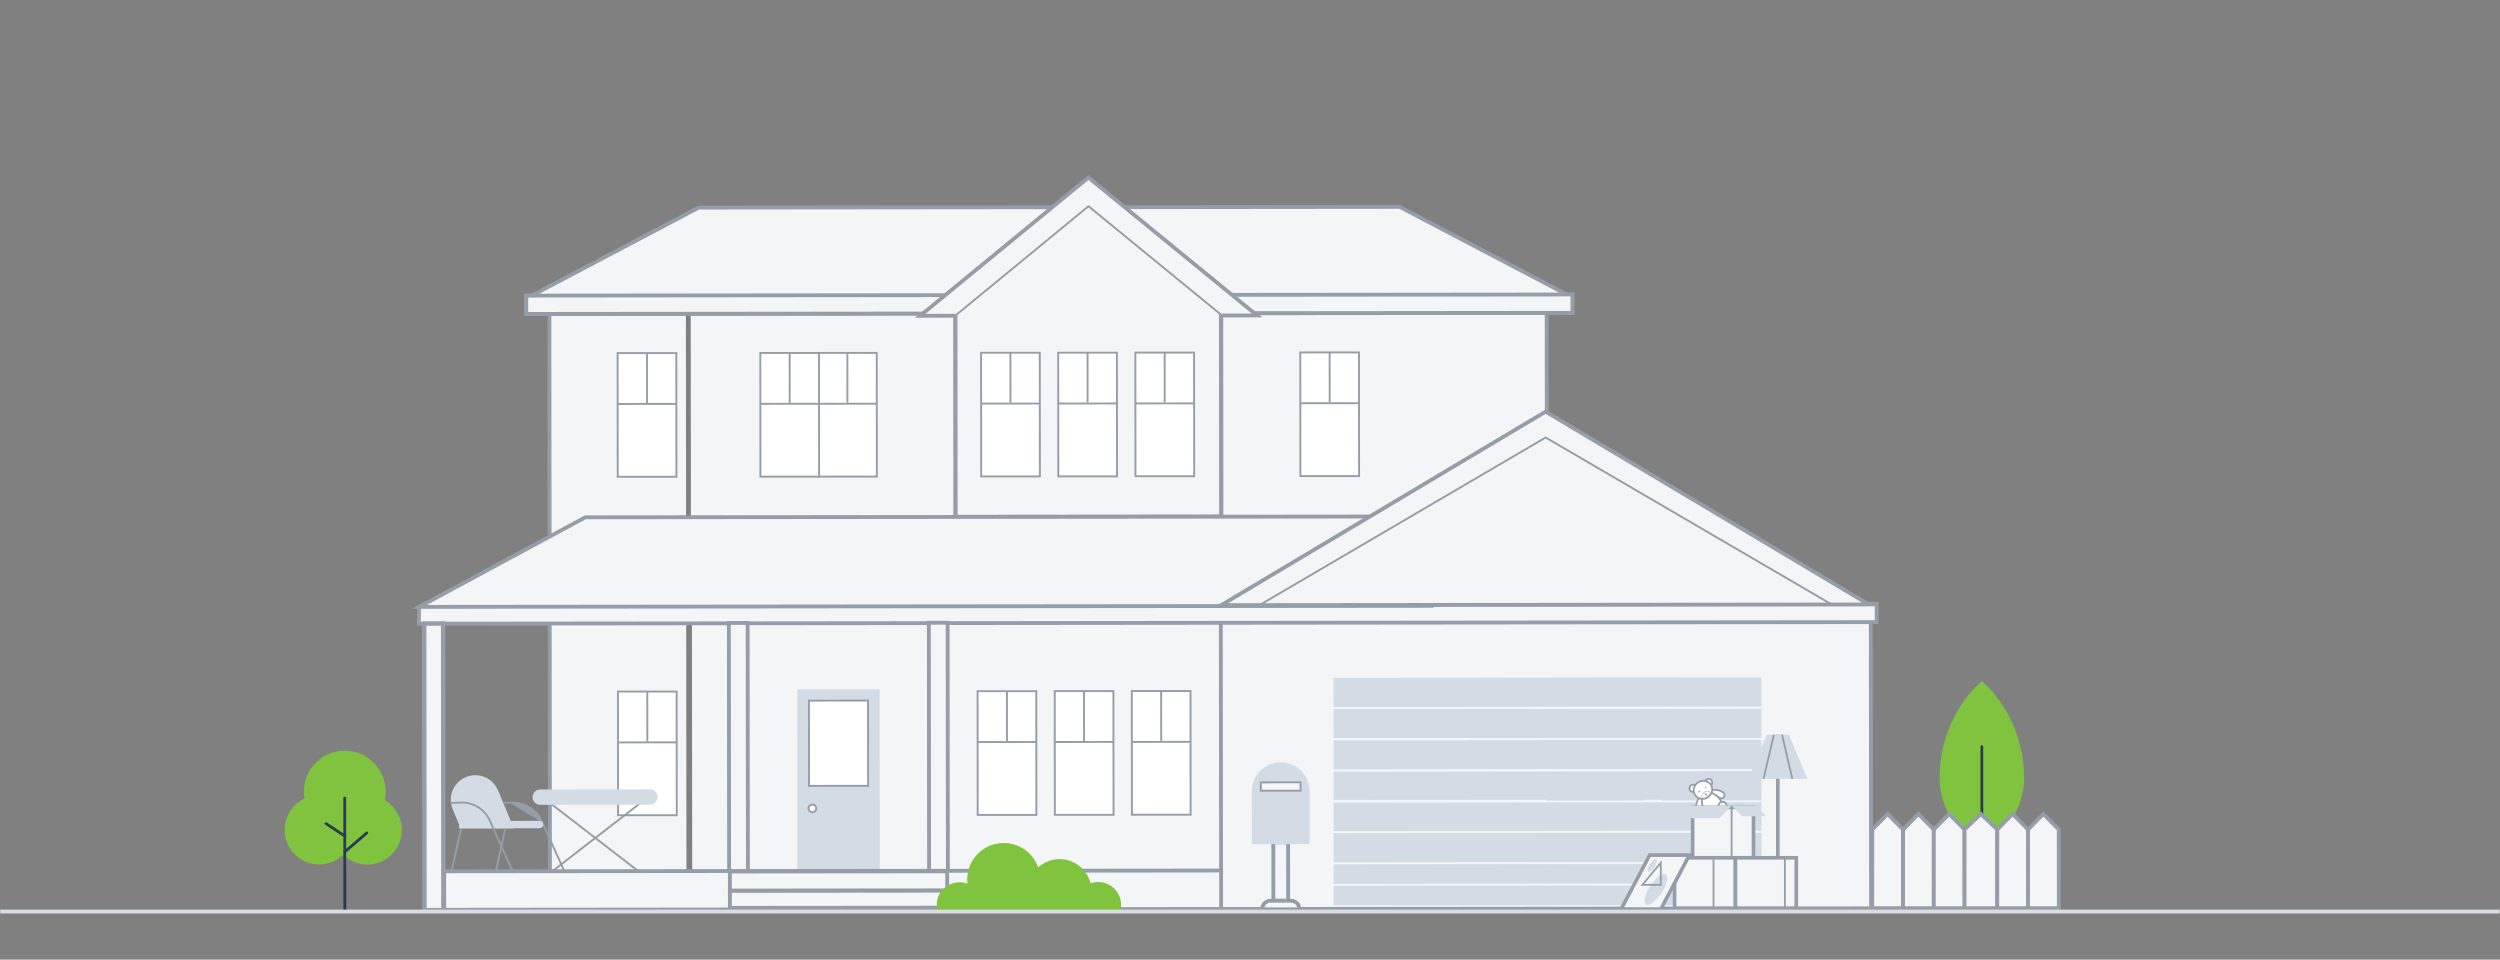 <svg width="1300" height="499" viewBox="0 0 1300 499" fill="none" xmlns="http://www.w3.org/2000/svg">
<rect x="0" y="0" width="1300" height="499" fill="#808080" stroke="none"/>
<mask id="mask0" mask-type="alpha" maskUnits="userSpaceOnUse" x="0" y="0" width="1300" height="499">
<rect width="1300" height="499" rx="16" fill="#2A3A51"/>
</mask>
<g mask="url(#mask0)">
<path d="M356.967 470.957L285.966 471.027L285.656 163.024L356.657 162.954" fill="#F4F5F6"/>
<path fill-rule="evenodd" clip-rule="evenodd" d="M286.678 164.024L356.678 163.955L356.676 161.955L284.676 162.026L284.988 472.029L356.988 471.958L356.986 469.958L286.986 470.027L286.678 164.024Z" fill="#959DA8"/>
<path d="M200.091 416.036C200.739 412.971 200.701 409.8 199.982 406.751C199.262 403.702 197.877 400.849 195.927 398.397C193.977 395.945 191.509 393.954 188.7 392.567C185.891 391.179 182.81 390.429 179.677 390.371C176.545 390.312 173.438 390.947 170.579 392.228C167.72 393.51 165.18 395.407 163.139 397.785C161.099 400.162 159.609 402.961 158.776 405.982C157.943 409.002 157.787 412.169 158.32 415.256C155.96 416.37 153.87 417.983 152.195 419.985C150.52 421.987 149.301 424.328 148.621 426.848C147.941 429.368 147.818 432.005 148.259 434.578C148.7 437.15 149.695 439.596 151.175 441.745C152.655 443.895 154.585 445.697 156.831 447.026C159.077 448.355 161.585 449.18 164.182 449.444C166.778 449.708 169.401 449.404 171.868 448.553C174.336 447.702 176.588 446.325 178.47 444.517C180.3 446.286 182.483 447.648 184.877 448.512C187.271 449.376 189.821 449.722 192.359 449.528C194.897 449.334 197.365 448.604 199.6 447.387C201.835 446.169 203.786 444.491 205.325 442.464C206.864 440.436 207.955 438.106 208.527 435.626C209.099 433.145 209.138 430.572 208.643 428.076C208.147 425.579 207.128 423.216 205.652 421.143C204.176 419.069 202.277 417.332 200.081 416.046L200.091 416.036Z" fill="#80C33F"/>
<path fill-rule="evenodd" clip-rule="evenodd" d="M168.903 427.853C169.125 427.517 169.578 427.425 169.915 427.648L179.725 434.148C180.061 434.37 180.153 434.823 179.93 435.159C179.707 435.495 179.254 435.587 178.918 435.365L169.108 428.865C168.772 428.642 168.68 428.189 168.903 427.853Z" fill="#2A3A51"/>
<path fill-rule="evenodd" clip-rule="evenodd" d="M191.296 432.642C191.559 432.948 191.524 433.408 191.218 433.671L179.788 443.491C179.482 443.754 179.021 443.719 178.758 443.413C178.496 443.107 178.531 442.647 178.836 442.384L190.266 432.564C190.572 432.301 191.033 432.336 191.296 432.642Z" fill="#2A3A51"/>
<path fill-rule="evenodd" clip-rule="evenodd" d="M179.265 414.297C179.668 414.296 179.995 414.623 179.995 415.026L180.045 473.877C180.046 474.28 179.719 474.607 179.316 474.607C178.913 474.608 178.586 474.281 178.585 473.878L178.535 415.027C178.535 414.624 178.861 414.297 179.265 414.297Z" fill="#2A3A51"/>
<path d="M1030.59 435.257C1031.04 435.26 1031.49 435.213 1031.94 435.116C1052.58 430.403 1052.56 405.393 1052.56 405.393C1052.56 371.319 1030.52 354.257 1030.52 354.257C1030.52 354.257 1008.53 371.329 1008.56 405.434C1008.56 405.434 1008.56 430.473 1029.24 435.116C1029.68 435.213 1030.13 435.261 1030.59 435.257Z" fill="#80C33F"/>
<path fill-rule="evenodd" clip-rule="evenodd" d="M1030.56 387.546C1030.95 387.546 1031.27 387.864 1031.27 388.256V472.257C1031.27 472.649 1030.95 472.967 1030.56 472.967C1030.17 472.967 1029.85 472.649 1029.85 472.257V388.256C1029.85 387.864 1030.17 387.546 1030.56 387.546Z" fill="#2A3A51"/>
<path d="M359.801 316.955L972.806 316.335L972.966 472.336L359.961 472.956" fill="#F4F5F6"/>
<path fill-rule="evenodd" clip-rule="evenodd" d="M973.806 315.334L973.968 473.335L359.963 473.956L359.961 471.956L971.966 471.337L971.808 317.336L359.803 317.955L359.801 315.955L973.806 315.334Z" fill="#959DA8"/>
<path d="M359.164 162.954L804.268 162.504L804.358 251.504L724.627 316.585L359.314 316.955" fill="#F4F5F6"/>
<path fill-rule="evenodd" clip-rule="evenodd" d="M805.264 161.503L805.356 251.979L724.981 317.585L359.312 317.955L359.31 315.955L724.268 315.585L803.355 251.03L803.266 163.505L359.162 163.954L359.16 161.954L805.264 161.503Z" fill="#959DA8"/>
<path d="M804.895 351.481L693.395 351.596L693.521 470.85L805.022 470.734L804.895 351.481Z" fill="#D3DCE5"/>
<path fill-rule="evenodd" clip-rule="evenodd" d="M692.859 367.692L804.86 367.582L804.861 368.572L692.86 368.682L692.859 367.692Z" fill="#F4F5F6"/>
<path fill-rule="evenodd" clip-rule="evenodd" d="M804.853 352.34L692.852 352.43L692.852 351.44L804.853 351.35L804.853 352.34Z" fill="#F4F5F6"/>
<path fill-rule="evenodd" clip-rule="evenodd" d="M692.875 383.931L804.876 383.821L804.877 384.811L692.876 384.921L692.875 383.931Z" fill="#F4F5F6"/>
<path fill-rule="evenodd" clip-rule="evenodd" d="M804.861 368.581L692.86 368.661L692.859 367.671L804.86 367.591L804.861 368.581Z" fill="#F4F5F6"/>
<path fill-rule="evenodd" clip-rule="evenodd" d="M692.891 400.172L804.892 400.062L804.893 401.052L692.892 401.162L692.891 400.172Z" fill="#F4F5F6"/>
<path fill-rule="evenodd" clip-rule="evenodd" d="M804.877 384.822L692.876 384.902L692.875 383.912L804.876 383.832L804.877 384.822Z" fill="#F4F5F6"/>
<path fill-rule="evenodd" clip-rule="evenodd" d="M692.93 416.412L804.931 416.292L804.932 417.282L692.931 417.402L692.93 416.412Z" fill="#F4F5F6"/>
<path fill-rule="evenodd" clip-rule="evenodd" d="M804.893 401.052L692.891 401.143L692.891 400.152L804.892 400.062L804.893 401.052Z" fill="#F4F5F6"/>
<path fill-rule="evenodd" clip-rule="evenodd" d="M692.941 432.223L804.942 432.113L804.943 433.103L692.942 433.213L692.941 432.223Z" fill="#F4F5F6"/>
<path fill-rule="evenodd" clip-rule="evenodd" d="M804.931 416.873L692.93 416.953L692.93 415.963L804.931 415.883L804.931 416.873Z" fill="#F4F5F6"/>
<path fill-rule="evenodd" clip-rule="evenodd" d="M692.953 448.462L804.954 448.352L804.955 449.342L692.954 449.452L692.953 448.462Z" fill="#F4F5F6"/>
<path fill-rule="evenodd" clip-rule="evenodd" d="M804.947 433.103L692.946 433.193L692.945 432.203L804.946 432.113L804.947 433.103Z" fill="#F4F5F6"/>
<path fill-rule="evenodd" clip-rule="evenodd" d="M692.973 459.621L804.974 459.511L804.975 460.501L692.974 460.611L692.973 459.621Z" fill="#F4F5F6"/>
<path d="M915.888 351.358L804.387 351.473L804.513 470.726L916.014 470.611L915.888 351.358Z" fill="#D3DCE5"/>
<path fill-rule="evenodd" clip-rule="evenodd" d="M803.852 367.581L915.853 367.471L915.854 368.461L803.853 368.571L803.852 367.581Z" fill="#F4F5F6"/>
<path fill-rule="evenodd" clip-rule="evenodd" d="M915.85 352.231L803.848 352.321L803.848 351.331L915.849 351.241L915.85 352.231Z" fill="#F4F5F6"/>
<path fill-rule="evenodd" clip-rule="evenodd" d="M803.891 383.823L915.892 383.713L915.893 384.703L803.892 384.813L803.891 383.823Z" fill="#F4F5F6"/>
<path fill-rule="evenodd" clip-rule="evenodd" d="M915.853 368.472L803.852 368.552L803.852 367.562L915.853 367.482L915.853 368.472Z" fill="#F4F5F6"/>
<path fill-rule="evenodd" clip-rule="evenodd" d="M803.914 400.061L915.915 399.951L915.916 400.941L803.915 401.051L803.914 400.061Z" fill="#F4F5F6"/>
<path fill-rule="evenodd" clip-rule="evenodd" d="M915.892 384.711L803.891 384.791L803.891 383.801L915.892 383.721L915.892 384.711Z" fill="#F4F5F6"/>
<path fill-rule="evenodd" clip-rule="evenodd" d="M803.922 416.302L915.923 416.182L915.924 417.172L803.923 417.292L803.922 416.302Z" fill="#F4F5F6"/>
<path fill-rule="evenodd" clip-rule="evenodd" d="M915.916 400.941L803.915 401.032L803.914 400.042L915.915 399.951L915.916 400.941Z" fill="#F4F5F6"/>
<path fill-rule="evenodd" clip-rule="evenodd" d="M803.938 432.112L915.939 432.002L915.94 432.992L803.938 433.102L803.938 432.112Z" fill="#F4F5F6"/>
<path fill-rule="evenodd" clip-rule="evenodd" d="M864.112 416.874H854.965V415.884H864.112V416.874Z" fill="#F4F5F6"/>
<path fill-rule="evenodd" clip-rule="evenodd" d="M803.945 448.352L915.946 448.242L915.947 449.232L803.946 449.342L803.945 448.352Z" fill="#F4F5F6"/>
<path fill-rule="evenodd" clip-rule="evenodd" d="M915.939 432.992L803.938 433.082L803.938 432.092L915.938 432.002L915.939 432.992Z" fill="#F4F5F6"/>
<path fill-rule="evenodd" clip-rule="evenodd" d="M803.965 459.512L915.966 459.402L915.967 460.392L803.966 460.502L803.965 459.512Z" fill="#F4F5F6"/>
<path d="M273.62 163.28L817.625 162.71L817.615 153.18L273.61 153.75L273.62 163.28Z" fill="white"/>
<path fill-rule="evenodd" clip-rule="evenodd" d="M818.637 163.71L272.632 164.282L272.62 152.752L818.625 152.18L818.637 163.71ZM816.635 161.712L816.627 154.182L274.622 154.75L274.63 162.28L816.635 161.712Z" fill="#959DA8"/>
<path d="M727.86 107.584L363.336 107.954L275.016 154.504L813.171 153.964L816.271 153.954L727.86 107.584Z" fill="#F4F5F6"/>
<path fill-rule="evenodd" clip-rule="evenodd" d="M727.847 106.584C728.009 106.584 728.169 106.623 728.313 106.699L816.723 153.069C817.13 153.283 817.34 153.746 817.23 154.192C817.121 154.639 816.722 154.953 816.262 154.955L813.16 154.965L275.005 155.505C274.545 155.505 274.144 155.192 274.033 154.745C273.923 154.299 274.131 153.835 274.538 153.62L362.859 107.07C363.002 106.994 363.162 106.955 363.324 106.954L727.847 106.584ZM363.573 108.954L279.054 153.501L812.22 152.966L727.602 108.585L363.573 108.954Z" fill="#959DA8"/>
<path d="M817.673 153.139L273.668 153.709L273.678 163.239L817.683 162.669L817.673 153.139Z" fill="#F4F5F6"/>
<path fill-rule="evenodd" clip-rule="evenodd" d="M272.656 152.709L818.661 152.138L818.673 163.668L272.668 164.239L272.656 152.709ZM274.658 154.707L274.666 162.237L816.671 161.67L816.663 154.14L274.658 154.707Z" fill="#959DA8"/>
<path d="M565.844 105.724L634.975 153.444L635.075 268.675L496.873 268.805L496.773 153.574L565.844 105.724Z" fill="#F4F5F6"/>
<path fill-rule="evenodd" clip-rule="evenodd" d="M565.82 104.38L636.056 152.864L636.157 269.779L495.746 269.911L495.645 152.996L565.82 104.38ZM565.822 107.067L497.856 154.153L497.954 267.699L633.945 267.571L633.847 154.025L565.822 107.067Z" fill="#959DA8"/>
<path d="M653.672 164.024L635.442 164.044L566.021 107.244L496.711 164.184L478.48 164.204L566.001 92.303L653.672 164.024Z" fill="#F4F5F6"/>
<path fill-rule="evenodd" clip-rule="evenodd" d="M566.002 106.597L635.74 163.657L635.107 164.431L566.004 107.89L497.01 164.57L496.375 163.798L566.002 106.597Z" fill="#959DA8"/>
<path fill-rule="evenodd" clip-rule="evenodd" d="M565.992 91.011L656.462 165.021L635.435 165.045L635.433 163.044L650.866 163.028L565.994 93.597L481.268 163.201L496.701 163.185L496.703 165.185L475.676 165.208L565.992 91.011Z" fill="#959DA8"/>
<path d="M975.837 323.505L975.827 313.975L225.052 315.255L219.025 315.255C218.362 315.255 217.824 315.793 217.825 316.456L217.83 324.298L975.837 323.505Z" fill="#F4F5F6"/>
<path fill-rule="evenodd" clip-rule="evenodd" d="M976.851 312.973L976.863 324.503L216.856 325.299L216.85 316.456C216.849 315.24 217.834 314.255 219.05 314.255L225.075 314.255L976.851 312.973ZM974.853 314.976L219.05 316.255C218.939 316.255 218.85 316.344 218.85 316.455L218.854 323.297L974.861 322.506L974.853 314.976Z" fill="#959DA8"/>
<path d="M743.919 315.035L717.769 268.594L304.375 269.004L218.074 315.565L743.919 315.035Z" fill="#F4F5F6"/>
<path fill-rule="evenodd" clip-rule="evenodd" d="M718.336 267.593L745.612 316.033L214.09 316.568L304.105 268.004L718.336 267.593ZM304.611 270.004L222.024 314.56L742.192 314.036L717.167 269.594L304.611 270.004Z" fill="#959DA8"/>
<path d="M971.774 314.336L635.051 314.676L803.712 214.045L971.774 314.336Z" fill="#F4F5F6"/>
<path fill-rule="evenodd" clip-rule="evenodd" d="M803.721 212.88L975.404 315.332L631.426 315.679L803.721 212.88ZM638.694 313.672L968.162 313.339L803.721 215.209L638.694 313.672Z" fill="#959DA8"/>
<path fill-rule="evenodd" clip-rule="evenodd" d="M633.978 470.177L633.828 323.675L635.828 323.673L635.978 470.175L633.978 470.177Z" fill="#959DA8"/>
<path d="M457.409 358.407H414.559L414.649 458.498H457.499L457.409 358.407Z" fill="#D3DCE5"/>
<path d="M451.355 364.293L420.625 364.325L420.671 408.656L451.402 408.623L451.355 364.293Z" fill="white"/>
<path fill-rule="evenodd" clip-rule="evenodd" d="M420.137 363.825L451.867 363.792L451.914 409.123L420.184 409.156L420.137 363.825ZM421.138 364.824L421.183 408.155L450.913 408.124L450.868 364.793L421.138 364.824Z" fill="#959DA8"/>
<path d="M230.543 473.256L230.392 324.255H220.543L220.694 473.256H230.543Z" fill="#F4F5F6"/>
<path fill-rule="evenodd" clip-rule="evenodd" d="M219.422 323.109H231.561L231.714 474.401H219.575L219.422 323.109ZM221.714 325.399L221.863 472.111H229.422L229.273 325.399H221.714Z" fill="#959DA8"/>
<path d="M388.904 472.696L388.754 323.924H378.984L379.134 472.696H388.904Z" fill="#F4F5F6"/>
<path fill-rule="evenodd" clip-rule="evenodd" d="M378.008 322.925H389.778L389.93 473.696H378.16L378.008 322.925ZM380.01 324.925L380.158 471.696H387.928L387.78 324.925H380.01Z" fill="#959DA8"/>
<path d="M492.928 472.587L492.778 323.816H483.008L483.158 472.587H492.928Z" fill="#F4F5F6"/>
<path fill-rule="evenodd" clip-rule="evenodd" d="M481.996 322.816H493.766L493.918 473.587H482.148L481.996 322.816ZM483.998 324.816L484.146 471.587H491.916L491.768 324.816H483.998Z" fill="#959DA8"/>
<path d="M669.825 437.966L662.125 437.974L662.157 468.385L669.857 468.377L669.825 437.966Z" fill="#F4F5F6"/>
<path fill-rule="evenodd" clip-rule="evenodd" d="M661.113 436.975L670.813 436.965L670.847 469.376L661.147 469.386L661.113 436.975ZM663.115 438.973L663.145 467.384L668.845 467.378L668.815 438.967L663.115 438.973Z" fill="#959DA8"/>
<path d="M665.926 396.4C669.904 396.396 673.721 397.972 676.537 400.782C679.353 403.592 680.938 407.406 680.942 411.384L680.971 438.955L650.97 438.986L650.941 411.416C650.937 407.438 652.514 403.621 655.324 400.805C658.134 397.989 661.948 396.404 665.926 396.4Z" fill="#D3DCE5"/>
<path d="M676.266 406.799L655.586 406.821L655.59 411.171L676.271 411.149L676.266 406.799Z" fill="#F4F5F6"/>
<path fill-rule="evenodd" clip-rule="evenodd" d="M655.098 406.321L676.778 406.298L676.783 411.648L655.103 411.671L655.098 406.321ZM656.099 407.32L656.102 410.67L675.782 410.649L675.779 407.299L656.099 407.32Z" fill="#959DA8"/>
<path d="M660.741 468.386L671.281 468.375C672.464 468.374 673.599 468.843 674.436 469.678C675.274 470.514 675.745 471.648 675.746 472.83L656.286 472.851C656.285 471.668 656.753 470.533 657.589 469.696C658.425 468.858 659.558 468.387 660.741 468.386Z" fill="#F4F5F6"/>
<path fill-rule="evenodd" clip-rule="evenodd" d="M660.732 469.386C659.814 469.387 658.934 469.753 658.286 470.402C657.879 470.81 657.585 471.308 657.422 471.85L674.587 471.832C674.423 471.291 674.127 470.793 673.719 470.386C673.07 469.738 672.189 469.374 671.272 469.375L660.732 469.386ZM675.735 472.831L676.735 472.83C676.734 471.381 676.157 469.993 675.132 468.97C674.107 467.947 672.718 467.374 671.27 467.375L660.73 467.386C659.282 467.388 657.893 467.964 656.87 468.99C655.848 470.015 655.274 471.404 655.275 472.852L655.276 473.852L675.736 473.831L675.735 472.831Z" fill="#959DA8"/>
<path fill-rule="evenodd" clip-rule="evenodd" d="M803.73 226.925L953.574 314.393L953.07 315.257L803.731 228.083L655.732 314.766L655.227 313.903L803.73 226.925Z" fill="#959DA8"/>
<path d="M422.446 422.384C423.55 422.383 424.445 421.487 424.444 420.382C424.442 419.278 423.546 418.383 422.441 418.384C421.337 418.385 420.442 419.282 420.444 420.386C420.445 421.491 421.341 422.385 422.446 422.384Z" fill="white"/>
<path fill-rule="evenodd" clip-rule="evenodd" d="M422.454 418.885C421.626 418.886 420.955 419.558 420.956 420.386C420.957 421.215 421.629 421.886 422.457 421.885C423.286 421.884 423.957 421.212 423.956 420.383C423.955 419.555 423.283 418.884 422.454 418.885ZM419.956 420.387C419.954 419.007 421.072 417.886 422.453 417.885C423.834 417.883 424.954 419.001 424.956 420.382C424.957 421.763 423.839 422.883 422.458 422.885C421.078 422.886 419.957 421.768 419.956 420.387Z" fill="#959DA8"/>
<path d="M540.669 183.424H510.148L510.208 247.734H540.729L540.669 183.424Z" fill="white"/>
<path fill-rule="evenodd" clip-rule="evenodd" d="M509.66 182.923H541.18L541.241 248.234H509.721L509.66 182.923ZM510.661 183.923L510.72 247.234H540.24L540.181 183.923H510.661Z" fill="#959DA8"/>
<path fill-rule="evenodd" clip-rule="evenodd" d="M524.956 209.397L524.926 183.437L525.926 183.436L525.956 209.396L524.956 209.397Z" fill="#959DA8"/>
<path fill-rule="evenodd" clip-rule="evenodd" d="M540.718 210.335L510.228 210.365L510.227 209.365L540.717 209.335L540.718 210.335Z" fill="#959DA8"/>
<path d="M580.782 183.385H550.262L550.322 247.696H580.842L580.782 183.385Z" fill="white"/>
<path fill-rule="evenodd" clip-rule="evenodd" d="M549.77 182.885H581.29L581.351 248.196H549.83L549.77 182.885ZM550.77 183.885L550.83 247.196H580.35L580.291 183.885H550.77Z" fill="#959DA8"/>
<path fill-rule="evenodd" clip-rule="evenodd" d="M565.055 209.356L565.035 183.396L566.035 183.395L566.055 209.355L565.055 209.356Z" fill="#959DA8"/>
<path fill-rule="evenodd" clip-rule="evenodd" d="M580.8 210.296L550.31 210.326L550.309 209.326L580.799 209.296L580.8 210.296Z" fill="#959DA8"/>
<path d="M620.903 183.334H590.383L590.443 247.645H620.963L620.903 183.334Z" fill="white"/>
<path fill-rule="evenodd" clip-rule="evenodd" d="M589.891 182.834H621.411L621.472 248.145H589.952L589.891 182.834ZM590.892 183.834L590.951 247.145H620.471L620.412 183.834H590.892Z" fill="#959DA8"/>
<path fill-rule="evenodd" clip-rule="evenodd" d="M605.141 209.315L605.121 183.355L606.121 183.354L606.141 209.315L605.141 209.315Z" fill="#959DA8"/>
<path fill-rule="evenodd" clip-rule="evenodd" d="M620.917 210.253L590.427 210.283L590.426 209.283L620.916 209.253L620.917 210.253Z" fill="#959DA8"/>
<path d="M351.665 183.615H321.145L321.205 247.926H351.725L351.665 183.615Z" fill="white"/>
<path fill-rule="evenodd" clip-rule="evenodd" d="M320.656 183.115H352.177L352.237 248.426H320.717L320.656 183.115ZM321.657 184.115L321.716 247.426H351.237L351.177 184.115H321.657Z" fill="#959DA8"/>
<path fill-rule="evenodd" clip-rule="evenodd" d="M335.952 209.586L335.922 183.626L336.922 183.625L336.952 209.585L335.952 209.586Z" fill="#959DA8"/>
<path fill-rule="evenodd" clip-rule="evenodd" d="M351.714 210.526L321.224 210.556L321.223 209.556L351.713 209.526L351.714 210.526Z" fill="#959DA8"/>
<path d="M706.684 183.254H676.164L676.224 247.565H706.744L706.684 183.254Z" fill="white"/>
<path fill-rule="evenodd" clip-rule="evenodd" d="M675.645 182.754H707.165L707.226 248.065H675.705L675.645 182.754ZM676.645 183.754L676.705 247.065H706.225L706.166 183.754H676.645Z" fill="#959DA8"/>
<path fill-rule="evenodd" clip-rule="evenodd" d="M690.94 209.226L690.91 183.266L691.91 183.265L691.94 209.225L690.94 209.226Z" fill="#959DA8"/>
<path fill-rule="evenodd" clip-rule="evenodd" d="M706.706 210.164L676.216 210.194L676.215 209.194L706.705 209.164L706.706 210.164Z" fill="#959DA8"/>
<path d="M351.841 359.616H321.32L321.38 423.927H351.901L351.841 359.616Z" fill="white"/>
<path fill-rule="evenodd" clip-rule="evenodd" d="M320.832 359.116H352.352L352.413 424.427H320.893L320.832 359.116ZM321.833 360.116L321.892 423.427H351.412L351.353 360.116H321.833Z" fill="#959DA8"/>
<path fill-rule="evenodd" clip-rule="evenodd" d="M336.114 385.588L336.094 359.628L337.094 359.627L337.114 385.587L336.114 385.588Z" fill="#959DA8"/>
<path fill-rule="evenodd" clip-rule="evenodd" d="M351.89 386.528L321.399 386.558L321.398 385.558L351.889 385.528L351.89 386.528Z" fill="#959DA8"/>
<path d="M455.891 183.503H425.371L425.431 247.814H455.951L455.891 183.503Z" fill="white"/>
<path fill-rule="evenodd" clip-rule="evenodd" d="M424.883 183.003H456.403L456.464 248.314H424.944L424.883 183.003ZM425.884 184.003L425.943 247.314H455.463L455.404 184.003H425.884Z" fill="#959DA8"/>
<path fill-rule="evenodd" clip-rule="evenodd" d="M440.161 209.477L440.141 183.516L441.141 183.516L441.161 209.476L440.161 209.477Z" fill="#959DA8"/>
<path fill-rule="evenodd" clip-rule="evenodd" d="M455.905 210.424L425.415 210.454L425.414 209.454L455.904 209.424L455.905 210.424Z" fill="#959DA8"/>
<path d="M425.903 183.536H395.383L395.443 247.846H425.963L425.903 183.536Z" fill="white"/>
<path fill-rule="evenodd" clip-rule="evenodd" d="M394.859 183.035H426.38L426.441 248.346H394.92L394.859 183.035ZM395.86 184.035L395.919 247.346H425.44L425.381 184.035H395.86Z" fill="#959DA8"/>
<path fill-rule="evenodd" clip-rule="evenodd" d="M410.141 209.505L410.121 183.545L411.121 183.544L411.141 209.505L410.141 209.505Z" fill="#959DA8"/>
<path fill-rule="evenodd" clip-rule="evenodd" d="M425.917 210.455L395.427 210.485L395.426 209.485L425.916 209.455L425.917 210.455Z" fill="#959DA8"/>
<path d="M538.852 359.426H508.332L508.392 423.736H538.912L538.852 359.426Z" fill="white"/>
<path fill-rule="evenodd" clip-rule="evenodd" d="M507.84 358.926H539.36L539.421 424.236H507.901L507.84 358.926ZM508.841 359.926L508.9 423.236H538.42L538.361 359.926H508.841Z" fill="#959DA8"/>
<path fill-rule="evenodd" clip-rule="evenodd" d="M523.125 385.397L523.105 359.437L524.105 359.436L524.125 385.397L523.125 385.397Z" fill="#959DA8"/>
<path fill-rule="evenodd" clip-rule="evenodd" d="M538.87 386.335L508.38 386.365L508.379 385.365L538.869 385.335L538.87 386.335Z" fill="#959DA8"/>
<path d="M578.969 359.386H548.449L548.509 423.697H579.029L578.969 359.386Z" fill="white"/>
<path fill-rule="evenodd" clip-rule="evenodd" d="M547.957 358.886H579.477L579.538 424.197H548.018L547.957 358.886ZM548.958 359.886L549.017 423.197H578.537L578.478 359.886H548.958Z" fill="#959DA8"/>
<path fill-rule="evenodd" clip-rule="evenodd" d="M563.207 385.358L563.188 359.398L564.188 359.397L564.207 385.357L563.207 385.358Z" fill="#959DA8"/>
<path fill-rule="evenodd" clip-rule="evenodd" d="M578.987 386.298L548.497 386.328L548.496 385.328L578.986 385.298L578.987 386.298Z" fill="#959DA8"/>
<path d="M619.083 359.346H588.562L588.622 423.657H619.143L619.083 359.346Z" fill="white"/>
<path fill-rule="evenodd" clip-rule="evenodd" d="M588.043 358.846H619.563L619.624 424.157H588.104L588.043 358.846ZM589.044 359.846L589.103 423.157H618.623L618.564 359.846H589.044Z" fill="#959DA8"/>
<path fill-rule="evenodd" clip-rule="evenodd" d="M603.327 385.318L603.297 359.358L604.297 359.356L604.327 385.317L603.327 385.318Z" fill="#959DA8"/>
<path fill-rule="evenodd" clip-rule="evenodd" d="M619.091 386.256L588.61 386.286L588.609 385.286L619.09 385.256L619.091 386.256Z" fill="#959DA8"/>
<path fill-rule="evenodd" clip-rule="evenodd" d="M332.908 454.383L285.598 417.892L286.208 417.1L333.519 453.591L332.908 454.383Z" fill="#959DA8"/>
<path fill-rule="evenodd" clip-rule="evenodd" d="M285.625 453.631L332.855 417.061L333.468 417.852L286.237 454.422L285.625 453.631Z" fill="#959DA8"/>
<path d="M337.952 410.464L280.931 410.524C278.728 410.526 276.943 412.312 276.946 414.513C276.948 416.714 278.736 418.496 280.94 418.494L337.96 418.434C340.164 418.432 341.948 416.646 341.946 414.445C341.944 412.244 340.156 410.462 337.952 410.464Z" fill="#D3DCE5"/>
<path d="M239.563 430.726H267.213L258.943 410.935C257.972 408.611 256.333 406.625 254.235 405.23C252.137 403.835 249.673 403.092 247.153 403.095C245.052 403.098 242.985 403.618 241.134 404.612C239.283 405.605 237.705 407.04 236.542 408.789C235.379 410.538 234.665 412.547 234.464 414.638C234.264 416.729 234.583 418.837 235.393 420.776L239.563 430.726Z" fill="#D3DCE5"/>
<path fill-rule="evenodd" clip-rule="evenodd" d="M265.829 417.846C265.829 417.846 265.829 417.846 265.829 417.846L261.689 418.016L261.648 417.016L265.788 416.846C269.235 416.706 272.645 417.599 275.58 419.41C278.516 421.221 280.844 423.867 282.265 427.01L295.265 455.821L294.354 456.232L281.354 427.422" fill="#959DA8"/>
<path fill-rule="evenodd" clip-rule="evenodd" d="M233.676 455.979L239.426 429.968L240.402 430.184L234.652 456.195L233.676 455.979Z" fill="#959DA8"/>
<path fill-rule="evenodd" clip-rule="evenodd" d="M256.727 455.949L262.437 429.949L263.413 430.164L257.703 456.164L256.727 455.949Z" fill="#959DA8"/>
<path d="M280.58 430.699L238.69 430.743L238.686 426.903L280.576 426.859C281.085 426.858 281.574 427.06 281.934 427.42C282.295 427.779 282.497 428.267 282.498 428.777C282.498 429.029 282.449 429.279 282.353 429.512C282.256 429.745 282.115 429.957 281.937 430.135C281.759 430.313 281.547 430.455 281.315 430.552C281.082 430.649 280.832 430.699 280.58 430.699Z" fill="#D3DCE5"/>
<path fill-rule="evenodd" clip-rule="evenodd" d="M248.271 420.112C245.655 418.498 242.616 417.703 239.545 417.828L234.024 418.048L233.984 417.048L239.504 416.829C239.504 416.829 239.504 416.829 239.504 416.829C242.774 416.696 246.01 417.543 248.796 419.261C251.582 420.979 253.791 423.49 255.14 426.472L268.42 455.842L267.509 456.254L254.229 426.884C254.229 426.884 254.229 426.884 254.229 426.884C252.962 424.084 250.887 421.726 248.271 420.112Z" fill="#959DA8"/>
<path d="M634.984 452.663L230.98 453.086L231.001 473.086L635.005 472.663L634.984 452.663Z" fill="#F4F5F6"/>
<path fill-rule="evenodd" clip-rule="evenodd" d="M229.969 452.087L635.972 451.662L635.995 473.662L229.992 474.087L229.969 452.087ZM231.971 454.085L231.99 472.085L633.993 471.664L633.974 453.664L231.971 454.085Z" fill="#959DA8"/>
<path d="M492.556 463.086L379.555 463.187V472.086L492.556 471.986V463.086Z" fill="#F4F5F6"/>
<path fill-rule="evenodd" clip-rule="evenodd" d="M493.544 462.086V472.985L378.543 473.087V462.188L493.544 462.086ZM380.543 464.186V471.086L491.544 470.987V464.087L380.543 464.186Z" fill="#959DA8"/>
<path d="M492.556 453.086L379.555 453.198V463.086L492.556 462.975V453.086Z" fill="#F4F5F6"/>
<path fill-rule="evenodd" clip-rule="evenodd" d="M493.544 452.085V463.974L378.543 464.087V452.198L493.544 452.085ZM380.543 454.197V462.085L491.544 461.976V454.087L380.543 454.197Z" fill="#959DA8"/>
<path d="M582.989 470.578C582.99 471.642 582.849 472.701 582.569 473.728L487.718 473.828C487.423 472.801 487.242 471.744 487.178 470.678C486.758 464.138 492.488 458.788 499.048 458.778C500.413 458.778 501.767 459.019 503.048 459.488C502.973 458.824 502.936 458.156 502.938 457.488C502.905 452.994 504.466 448.635 507.343 445.184C510.22 441.732 514.227 439.412 518.652 438.635C523.078 437.858 527.636 438.675 531.516 440.94C535.397 443.205 538.349 446.772 539.848 451.007C541.982 449.086 544.576 447.749 547.379 447.127C550.182 446.505 553.098 446.62 555.844 447.459C558.59 448.299 561.071 449.835 563.047 451.919C565.023 454.002 566.426 456.561 567.119 459.348C568.909 458.705 570.828 458.503 572.712 458.759C574.597 459.015 576.392 459.721 577.946 460.818C579.5 461.915 580.767 463.37 581.64 465.06C582.512 466.75 582.965 468.626 582.959 470.528L582.989 470.578Z" fill="#80C33F"/>
<path d="M989.543 431.323L981.558 423.257L973.592 431.333L973.582 472.257L989.582 472.238L989.543 431.323Z" fill="#F4F5F6"/>
<path fill-rule="evenodd" clip-rule="evenodd" d="M981.545 421.834L990.531 430.911L990.572 473.236L972.57 473.259L972.581 430.922L981.545 421.834ZM981.547 424.68L974.58 431.743L974.571 471.256L988.57 471.239L988.532 431.734L981.547 424.68Z" fill="#959DA8"/>
<path d="M1005.52 431.314L997.539 423.257L989.578 431.334L989.559 472.257L1005.56 472.238L1005.52 431.314Z" fill="#F4F5F6"/>
<path fill-rule="evenodd" clip-rule="evenodd" d="M997.557 421.834L1006.54 430.902L1006.58 473.236L988.578 473.259L988.598 430.924L997.557 421.834ZM997.561 424.68L990.598 431.744L990.579 471.256L1004.58 471.239L1004.54 431.726L997.561 424.68Z" fill="#959DA8"/>
<path d="M1021.51 431.314L1013.53 423.257L1005.57 431.334L1005.56 472.257L1021.56 472.248L1021.51 431.314Z" fill="#F4F5F6"/>
<path fill-rule="evenodd" clip-rule="evenodd" d="M1013.55 421.834L1022.53 430.902L1022.58 473.247L1004.58 473.258L1004.59 430.924L1013.55 421.834ZM1013.55 424.68L1006.59 431.744L1006.58 471.257L1020.58 471.248L1020.53 431.726L1013.55 424.68Z" fill="#959DA8"/>
<path d="M1038.52 431.323L1030.04 423.257L1021.57 431.333L1021.56 472.257L1038.56 472.238L1038.52 431.323Z" fill="#F4F5F6"/>
<path fill-rule="evenodd" clip-rule="evenodd" d="M1030.03 421.876L1039.52 430.893L1039.56 473.237L1020.56 473.259L1020.57 430.905L1030.03 421.876ZM1030.03 424.638L1022.57 431.761L1022.56 471.256L1037.56 471.239L1037.52 431.752L1030.03 424.638Z" fill="#959DA8"/>
<path d="M1054.54 431.314L1046.56 423.257L1038.6 431.334L1038.58 472.257L1054.58 472.238L1054.54 431.314Z" fill="#F4F5F6"/>
<path fill-rule="evenodd" clip-rule="evenodd" d="M1046.55 421.834L1055.53 430.902L1055.57 473.236L1037.57 473.259L1037.59 430.924L1046.55 421.834ZM1046.55 424.68L1039.59 431.744L1039.57 471.256L1053.57 471.239L1053.53 431.726L1046.55 424.68Z" fill="#959DA8"/>
<path d="M1070.52 431.314L1062.54 423.257L1054.57 431.334L1054.56 472.257L1070.56 472.248L1070.52 431.314Z" fill="#F4F5F6"/>
<path fill-rule="evenodd" clip-rule="evenodd" d="M1062.56 421.835L1071.54 430.902L1071.58 473.247L1053.58 473.258L1053.59 430.924L1062.56 421.835ZM1062.56 424.68L1055.59 431.745L1055.58 471.257L1069.58 471.248L1069.54 431.726L1062.56 424.68Z" fill="#959DA8"/>
<path d="M924.473 382V456.802" stroke="#959DA8" stroke-width="1.881" stroke-miterlimit="10"/>
<path d="M939.819 405.015H909.129L918.723 382H930.226L939.819 405.015Z" fill="#D3DCE5"/>
<path d="M922.434 382L917.035 405.015" stroke="#959DA8" stroke-width="0.941" stroke-miterlimit="10"/>
<path d="M926.633 382L932.032 405.015" stroke="#959DA8" stroke-width="0.941" stroke-miterlimit="10"/>
<path d="M885.055 415.287L883.474 414.995C882.258 416.694 881.74 418.795 882.026 420.864C882.089 421.29 882.312 421.675 882.649 421.942C882.987 422.208 883.414 422.335 883.842 422.296C884.271 422.258 884.668 422.057 884.953 421.735C885.238 421.412 885.389 420.993 885.374 420.563C885.428 418.798 885.321 417.032 885.055 415.287Z" fill="white" stroke="#959DA8" stroke-width="0.941" stroke-miterlimit="10"/>
<path d="M889.707 412.371L890.13 410.819C892.189 410.461 894.306 410.905 896.046 412.061C896.402 412.302 896.652 412.67 896.746 413.089C896.839 413.508 896.769 413.948 896.549 414.317C896.329 414.686 895.976 414.957 895.562 415.074C895.149 415.192 894.706 415.147 894.325 414.948C892.711 414.231 891.165 413.368 889.707 412.371Z" fill="white" stroke="#959DA8" stroke-width="0.941" stroke-miterlimit="10"/>
<path d="M894.445 415.73C895.06 416.826 895.231 418.117 894.921 419.336C894.611 420.555 893.845 421.608 892.78 422.277C891.716 422.946 890.435 423.181 889.202 422.932C887.97 422.683 886.88 421.97 886.158 420.94C884.804 418.777 884.211 413.726 886.497 412.287C888.782 410.848 893.09 413.566 894.445 415.73Z" fill="white" stroke="#959DA8" stroke-width="0.941" stroke-miterlimit="10"/>
<path d="M881.458 411.568C882.36 411.001 882.631 409.811 882.064 408.91C881.498 408.008 880.307 407.736 879.406 408.303C878.504 408.87 878.233 410.06 878.799 410.962C879.366 411.863 880.556 412.135 881.458 411.568Z" fill="white" stroke="#959DA8" stroke-width="0.941" stroke-miterlimit="10"/>
<path d="M889.452 408.591C890.357 408.026 890.634 406.835 890.069 405.93C889.505 405.025 888.314 404.749 887.408 405.313C886.503 405.877 886.227 407.069 886.791 407.974C887.356 408.879 888.547 409.155 889.452 408.591Z" fill="white" stroke="#959DA8" stroke-width="0.942" stroke-miterlimit="10"/>
<path d="M887.99 414.636C890.276 413.199 891.03 410.283 889.673 408.124C888.316 405.964 885.362 405.379 883.075 406.816C880.788 408.254 880.034 411.17 881.391 413.329C882.748 415.488 885.703 416.074 887.99 414.636Z" fill="white" stroke="#959DA8" stroke-width="0.941" stroke-miterlimit="10"/>
<path d="M890.925 424.682C891.261 423.53 890.45 422.28 889.113 421.891C887.777 421.501 886.421 422.119 886.085 423.271C885.749 424.423 886.56 425.672 887.896 426.062C889.233 426.452 890.589 425.834 890.925 424.682Z" fill="white" stroke="#959DA8" stroke-width="0.959" stroke-miterlimit="10"/>
<path d="M897.833 419.774C898.062 418.401 897.287 417.128 896.104 416.931C894.92 416.734 893.775 417.687 893.547 419.06C893.318 420.434 894.092 421.707 895.276 421.904C896.46 422.101 897.605 421.147 897.833 419.774Z" fill="white" stroke="#959DA8" stroke-width="0.941" stroke-miterlimit="10"/>
<path d="M887.994 414.627C889.112 413.925 889.632 412.743 889.156 411.986C888.681 411.23 887.39 411.186 886.273 411.888C885.156 412.59 884.635 413.772 885.111 414.529C885.586 415.285 886.877 415.329 887.994 414.627Z" stroke="#959DA8" stroke-width="0.235" stroke-miterlimit="10"/>
<path d="M884.013 411.775C884.069 411.527 883.914 411.28 883.666 411.223C883.418 411.167 883.171 411.322 883.114 411.57C883.058 411.818 883.213 412.065 883.461 412.122C883.709 412.179 883.956 412.023 884.013 411.775Z" fill="#959DA8"/>
<path d="M887.267 409.812C887.451 409.696 887.507 409.452 887.391 409.268C887.275 409.083 887.031 409.027 886.846 409.143C886.661 409.259 886.606 409.503 886.722 409.688C886.838 409.873 887.082 409.928 887.267 409.812Z" fill="#959DA8"/>
<path d="M887.194 413.358C887.458 413.193 887.567 412.89 887.437 412.684C887.307 412.477 886.988 412.444 886.724 412.61C886.46 412.776 886.351 413.078 886.481 413.284C886.611 413.491 886.931 413.524 887.194 413.358Z" fill="#959DA8"/>
<path d="M887.223 413.377L887.514 413.838" stroke="#959DA8" stroke-width="0.235" stroke-miterlimit="10"/>
<path d="M886.801 414.11C887.317 414 887.777 413.71 888.099 413.292" stroke="#959DA8" stroke-width="0.235" stroke-miterlimit="10"/>
<path d="M911.818 419.839H880.168V446.043H911.818V419.839Z" fill="#F4F5F6" stroke="#959DA8" stroke-width="1.881" stroke-miterlimit="10"/>
<path d="M900.438 446.043V419.839" stroke="#959DA8" stroke-width="0.941" stroke-miterlimit="10"/>
<path d="M879.235 419.014L871.805 425.447H894.096L900.464 419.014H879.235Z" fill="#D3DCE5"/>
<path d="M918.458 424.46H906.033L900.465 419.014H912.88L918.458 424.46Z" fill="#D3DCE5"/>
<path d="M902.423 446.044H870.773V472.248H902.423V446.044Z" fill="#F4F5F6" stroke="#959DA8" stroke-width="1.881" stroke-miterlimit="10"/>
<path d="M891.035 472.255V446.729" stroke="#959DA8" stroke-width="0.941" stroke-miterlimit="10"/>
<path d="M934.072 446.044H902.422V472.248H934.072V446.044Z" fill="#F4F5F6" stroke="#959DA8" stroke-width="1.881" stroke-miterlimit="10"/>
<path d="M928.129 472.257V446.044" stroke="#959DA8" stroke-width="0.941" stroke-miterlimit="10"/>
<path d="M863.626 472.707H843L857.851 444.65H878.478L863.626 472.707Z" fill="#F4F5F6" stroke="#959DA8" stroke-width="1.881" stroke-miterlimit="10"/>
<path d="M860.325 450.801C861.482 449.024 861.889 447.24 861.236 446.815C860.583 446.39 859.117 447.485 857.961 449.261C856.804 451.038 856.397 452.822 857.05 453.247C857.703 453.672 859.169 452.577 860.325 450.801Z" fill="#D3DCE5"/>
<path d="M863.939 464.369C866.761 460.033 867.761 455.679 866.172 454.645C864.583 453.611 861.007 456.287 858.185 460.623C855.362 464.96 854.362 469.313 855.951 470.347C857.541 471.382 861.117 468.705 863.939 464.369Z" fill="#D3DCE5"/>
<path d="M854.016 460.124L863.609 448.611V460.124H854.016Z" stroke="#959DA8" stroke-width="0.941" stroke-miterlimit="10"/>
<line y1="474" x2="1300" y2="474" stroke="#D9DDE2" stroke-width="2" stroke-miterlimit="10"/>
</g>
</svg>
